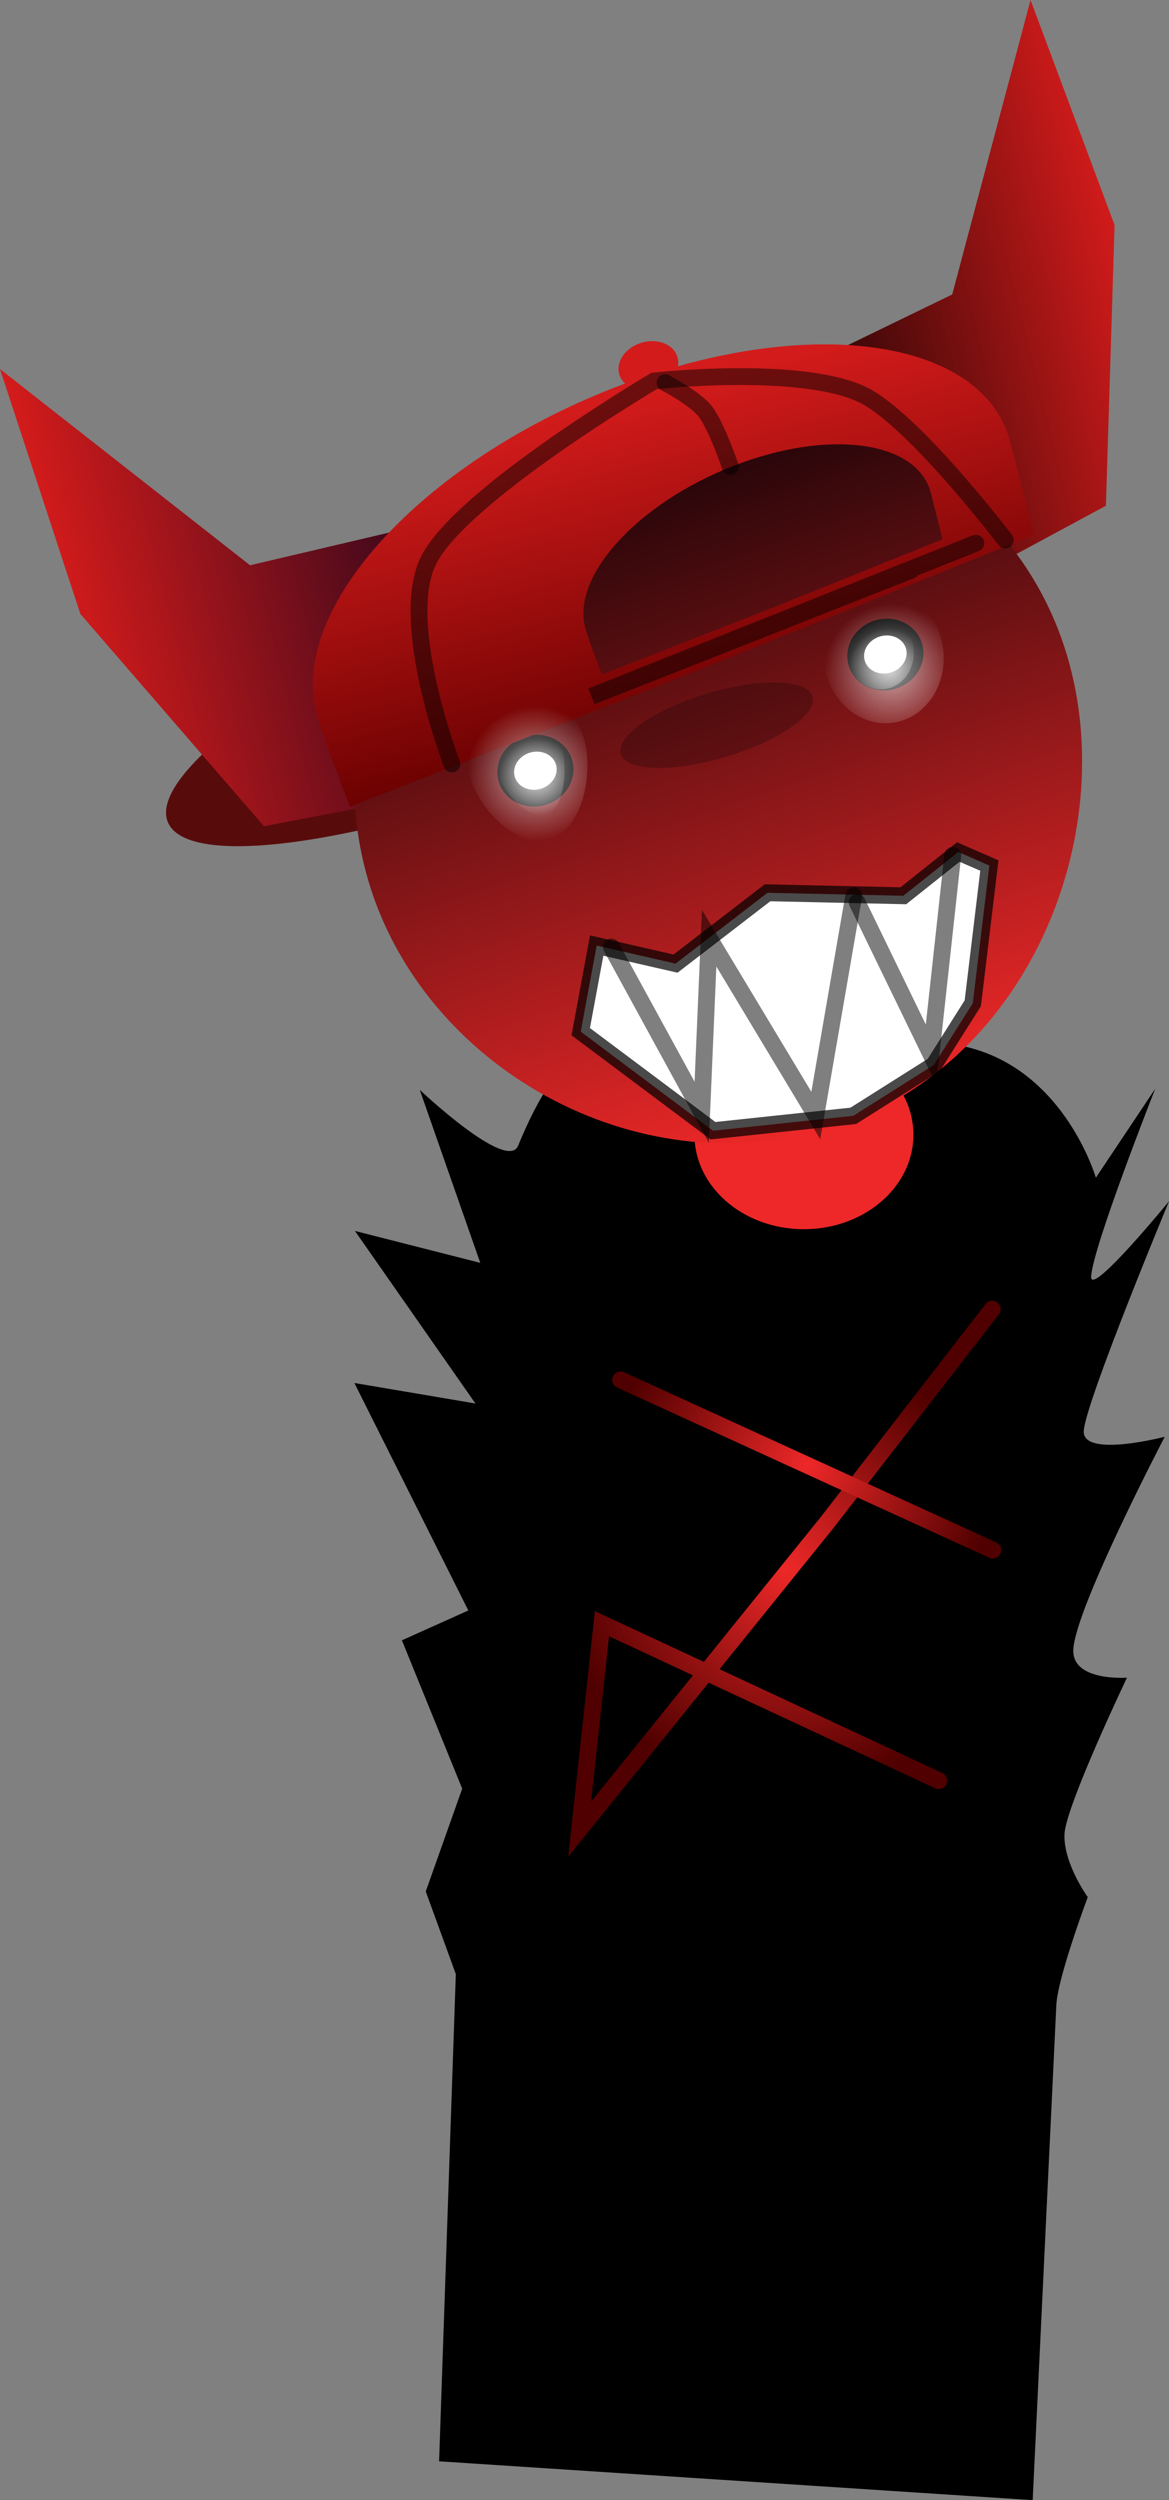 <svg version="1.1" xmlns="http://www.w3.org/2000/svg" xmlns:xlink="http://www.w3.org/1999/xlink" width="173.749" height="371.361" viewBox="0,0,173.749,371.361"><rect x="0" y="0" width="173.749" height="371.361" fill="#808080" stroke="none"/><defs><radialGradient cx="334.299" cy="207.918" r="33.169" gradientUnits="userSpaceOnUse" id="color-1"><stop offset="0" stop-color="#ee2828"/><stop offset="1" stop-color="#500000"/></radialGradient><radialGradient cx="337.378" cy="192.453" r="28.481" gradientUnits="userSpaceOnUse" id="color-2"><stop offset="0" stop-color="#ee2828"/><stop offset="1" stop-color="#500000"/></radialGradient><linearGradient x1="325.115" y1="28.744" x2="385.061" y2="13.508" gradientUnits="userSpaceOnUse" id="color-3"><stop offset="0" stop-color="#000000"/><stop offset="1" stop-color="#d31b1b"/></linearGradient><linearGradient x1="228.08" y1="69.037" x2="291.573" y2="52.899" gradientUnits="userSpaceOnUse" id="color-4"><stop offset="0" stop-color="#d31b1b"/><stop offset="1" stop-color="#16031b"/></linearGradient><linearGradient x1="308.02" y1="41.232" x2="342.469" y2="141.923" gradientUnits="userSpaceOnUse" id="color-5"><stop offset="0" stop-color="#190307"/><stop offset="1" stop-color="#ee2828"/></linearGradient><linearGradient x1="309.904" y1="33.958" x2="322.574" y2="83.809" gradientUnits="userSpaceOnUse" id="color-6"><stop offset="0" stop-color="#d31b1b"/><stop offset="1" stop-color="#670000"/></linearGradient><radialGradient cx="296.977" cy="89.749" r="10.027" gradientUnits="userSpaceOnUse" id="color-7"><stop offset="0" stop-color="#ffffff" stop-opacity="0.612"/><stop offset="1" stop-color="#ffffff" stop-opacity="0"/></radialGradient><radialGradient cx="349.977" cy="74.593" r="10.027" gradientUnits="userSpaceOnUse" id="color-8"><stop offset="0" stop-color="#ffffff" stop-opacity="0.612"/><stop offset="1" stop-color="#ffffff" stop-opacity="0"/></radialGradient><radialGradient cx="349.39" cy="73.874" r="5.709" gradientUnits="userSpaceOnUse" id="color-9"><stop offset="0" stop-color="#ffffff" stop-opacity="0.612"/><stop offset="1" stop-color="#ffffff" stop-opacity="0"/></radialGradient><radialGradient cx="297.42" cy="90.303" r="5.709" gradientUnits="userSpaceOnUse" id="color-10"><stop offset="0" stop-color="#ffffff" stop-opacity="0.612"/><stop offset="1" stop-color="#ffffff" stop-opacity="0"/></radialGradient></defs><g transform="translate(-217.48,25.148)"><g stroke-miterlimit="10"><path d="M282.743,340.441l2.487,-72.363l-4.47,-12.282l5.417,-15.264l-8.961,-22.037l9.871,-4.433l-16.935,-33.787l17.992,3.046l-17.91,-25.633l18.628,4.744l-8.991,-25.697c0,0 12.982,12.272 14.618,8.291c2.924,-7.116 6.752,-13.744 10.905,-13.905c8.973,-0.347 30.22,-0.69 48.797,-1.409c20.149,-0.78 26.165,20.074 26.165,20.074l8.829,-13.224c0,0 -9.325,23.598 -9.531,27.918c-0.15,3.138 11.576,-11.197 11.576,-11.197c0,0 -12.474,29.968 -12.672,34.129c-0.193,4.034 12.037,0.85 12.037,0.85c0,0 -13.293,25.436 -13.588,31.605c-0.229,4.795 7.974,4.177 7.974,4.177c0,0 -9.084,19.035 -9.283,23.217c-0.206,4.315 3.455,9.382 3.455,9.382c0,0 -4.474,11.927 -4.669,16.021c-1.827,38.223 -3.515,73.548 -3.515,73.548z" fill="#000000" stroke="#000000" stroke-width="0" stroke-linecap="butt"/><path d="M353.211,144.244c-0.541,7.732 -8.251,13.626 -17.22,13.164c-8.97,-0.462 -15.802,-7.104 -15.261,-14.836c0.541,-7.732 8.251,-13.626 17.22,-13.164c8.97,0.462 15.802,7.104 15.261,14.836z" fill="#ee2828" stroke="#000000" stroke-width="0" stroke-linecap="butt"/><path d="M357.005,239.339l-50.057,-23.313l-3.309,30.509l36.784,-45.546l24.537,-31.689" fill="none" stroke="url(#color-1)" stroke-width="2.5" stroke-linecap="round"/><path d="M309.717,179.809l55.322,25.288" fill="none" stroke="url(#color-2)" stroke-width="2.5" stroke-linecap="round"/><path d="M305.456,147.722l52.061,0.858" fill="none" stroke="#000000" stroke-width="0" stroke-linecap="round"/><path d="M366.324,46.629c2.61,7.911 -23.029,25.54 -57.266,39.375c-34.237,13.835 -64.108,18.637 -66.718,10.726c-2.61,-7.911 23.029,-25.54 57.266,-39.375c34.237,-13.835 64.108,-18.637 66.718,-10.726z" fill="#580b0b" stroke="#000000" stroke-width="0" stroke-linecap="butt"/><path d="M326.009,34.603l32.998,-16.012l11.642,-43.739l12.491,33.438l-1.288,41.681l-14.236,7.672l-5.996,-11.628l-15.922,-10.234z" fill="url(#color-3)" stroke="#000000" stroke-width="0" stroke-linecap="round"/><path d="M275.816,63.759l-5.901,17.984l2.681,12.805l-15.887,3.025l-27.289,-31.532l-11.94,-36.37l37.164,29.142l35.706,-8.388z" fill="url(#color-4)" stroke="#000000" stroke-width="0" stroke-linecap="round"/><path d="M376.045,72.109c8.2,27.352 -6.351,61.685 -35.329,70.373c-28.978,8.688 -60.227,-9.244 -68.427,-36.596c-8.2,-27.352 7.461,-58.883 36.439,-67.571c28.978,-8.688 59.117,6.442 67.317,33.794z" fill="url(#color-5)" stroke="#000000" stroke-width="0" stroke-linecap="butt"/><path d="M338.234,78.299c0.778,2.595 -4.964,6.609 -12.824,8.965c-7.861,2.357 -14.863,2.163 -15.641,-0.431c-0.778,-2.595 4.964,-6.609 12.824,-8.965c7.861,-2.357 14.863,-2.163 15.641,0.431z" fill-opacity="0.231" fill="#000000" stroke="none" stroke-width="0" stroke-linecap="butt"/><path d="M301.306,88.055c0.642,2.141 -0.743,4.447 -3.092,5.152c-2.35,0.704 -4.775,-0.46 -5.416,-2.601c-0.642,-2.141 0.743,-4.447 3.092,-5.152c2.35,-0.704 4.775,0.46 5.416,2.601z" fill="#ffffff" stroke="#000000" stroke-width="2.5" stroke-linecap="butt"/><path d="M353.323,70.797c0.642,2.141 -0.743,4.447 -3.092,5.152c-2.35,0.704 -4.775,-0.46 -5.416,-2.601c-0.642,-2.141 0.743,-4.447 3.092,-5.152c2.35,-0.704 4.775,0.46 5.416,2.601z" fill="#ffffff" stroke="#000000" stroke-width="2.5" stroke-linecap="butt"/><path d="M367.612,40.412c1.039,3.91 3.535,13.922 3.535,13.922l-50.841,20.463l-50.799,19.882c0,0 -3.974,-10.123 -4.987,-13.934c-4.12,-15.508 15.618,-37.109 44.086,-48.247c28.468,-11.138 54.885,-7.595 59.005,7.913zM326.426,44.08c-14.179,5.547 -24.01,16.306 -21.958,24.03c0.504,1.898 2.484,6.94 2.484,6.94l25.301,-9.903l25.322,-10.192c0,0 -1.244,-4.987 -1.761,-6.934c-2.052,-7.724 -15.21,-9.489 -29.389,-3.941z" fill="url(#color-6)" stroke="#000000" stroke-width="0" stroke-linecap="butt"/><path d="M352.872,59.573l-47.487,18.715l57.14,-22.759" fill="none" stroke-opacity="0.482" stroke="#000000" stroke-width="2.5" stroke-linecap="round"/><path d="M316.317,31.686c0,0 4.414,2.264 5.986,4.28c1.657,2.126 3.715,8.163 3.715,8.163" fill="none" stroke-opacity="0.482" stroke="#000000" stroke-width="0" stroke-linecap="round"/><path d="M284.642,88.333c0,0 -8.192,-21.309 -3.36,-30.453c5.167,-9.779 33.426,-26.445 33.426,-26.445c0,0 21.296,-2.353 30.736,1.921c7.507,3.399 21.445,21.706 21.445,21.706" fill="none" stroke-opacity="0.482" stroke="#000000" stroke-width="0" stroke-linecap="round"/><path d="M318.169,27.882c0.566,1.889 -0.909,4.001 -3.295,4.716c-2.386,0.715 -4.78,-0.236 -5.346,-2.125c-0.566,-1.889 0.909,-4.001 3.295,-4.716c2.386,-0.715 4.78,0.236 5.346,2.125z" fill="#d31b1b" stroke="#000000" stroke-width="0" stroke-linecap="butt"/><path d="M334.658,76.77c0,0 -0.061,-3.185 3.951,-4.439c7.173,-2.243 29.996,-9.379 29.996,-9.379" fill="none" stroke="#000000" stroke-width="0" stroke-linecap="round"/><path d="M316.317,31.686c0,0 4.414,2.264 5.986,4.28c1.657,2.126 3.715,8.163 3.715,8.163" fill="none" stroke-opacity="0.482" stroke="#000000" stroke-width="2.5" stroke-linecap="round"/><path d="M284.642,88.333c0,0 -8.192,-21.309 -3.36,-30.453c5.167,-9.779 33.426,-26.445 33.426,-26.445c0,0 21.296,-2.353 30.736,1.921c7.507,3.399 21.445,21.706 21.445,21.706" fill="none" stroke-opacity="0.482" stroke="#000000" stroke-width="2.5" stroke-linecap="round"/><path d="M304.622,86.093c0.831,5.475 -1.265,12.83 -6.141,13.57c-4.876,0.74 -10.685,-5.415 -11.516,-10.891c-0.831,-5.475 2.448,-10.514 7.324,-11.253c4.876,-0.74 9.502,3.099 10.333,8.574z" fill="url(#color-7)" stroke="none" stroke-width="0" stroke-linecap="butt"/><path d="M357.622,70.938c0.831,5.475 -2.448,10.514 -7.324,11.253c-4.876,0.74 -9.502,-3.099 -10.333,-8.574c-0.831,-5.475 2.448,-10.514 7.324,-11.253c4.876,-0.74 9.502,3.099 10.333,8.574z" fill="url(#color-8)" stroke="none" stroke-width="0" stroke-linecap="butt"/><path d="M353.233,70.795c0.473,3.117 -1.394,5.986 -4.17,6.407c-2.776,0.421 -5.41,-1.764 -5.883,-4.882c-0.473,-3.117 1.394,-5.986 4.17,-6.407c2.776,-0.421 5.41,1.764 5.883,4.882z" fill="url(#color-9)" stroke="none" stroke-width="0" stroke-linecap="butt"/><path d="M301.263,87.224c0.473,3.117 -0.21,8.302 -2.986,8.723c-2.776,0.421 -6.593,-4.081 -7.066,-7.198c-0.473,-3.117 1.394,-5.986 4.17,-6.407c2.776,-0.421 5.41,1.764 5.883,4.882z" fill="url(#color-10)" stroke="none" stroke-width="0" stroke-linecap="butt"/><path d="M323.448,142.802l-19.654,-14.711l2.37,-12.792l11.723,2.684l13.67,-10.522l20.184,0.444l8.174,-6.5l4.615,2.009l-2.464,20.457l-5.793,9.167l-11.965,7.554z" fill="#ffffff" stroke-opacity="0.71" stroke="#000000" stroke-width="2.5" stroke-linecap="round"/><path d="M344.374,107.894l-5.643,32.647l-15.85,-26.333l-1.107,25.852l-13.423,-24.545" fill="none" stroke-opacity="0.502" stroke="#000000" stroke-width="2.5" stroke-linecap="round"/><path d="M359.089,101.89l-3.234,29.587l-10.97,-22.583" fill="none" stroke-opacity="0.502" stroke="#000000" stroke-width="2.5" stroke-linecap="round"/></g></g></svg>